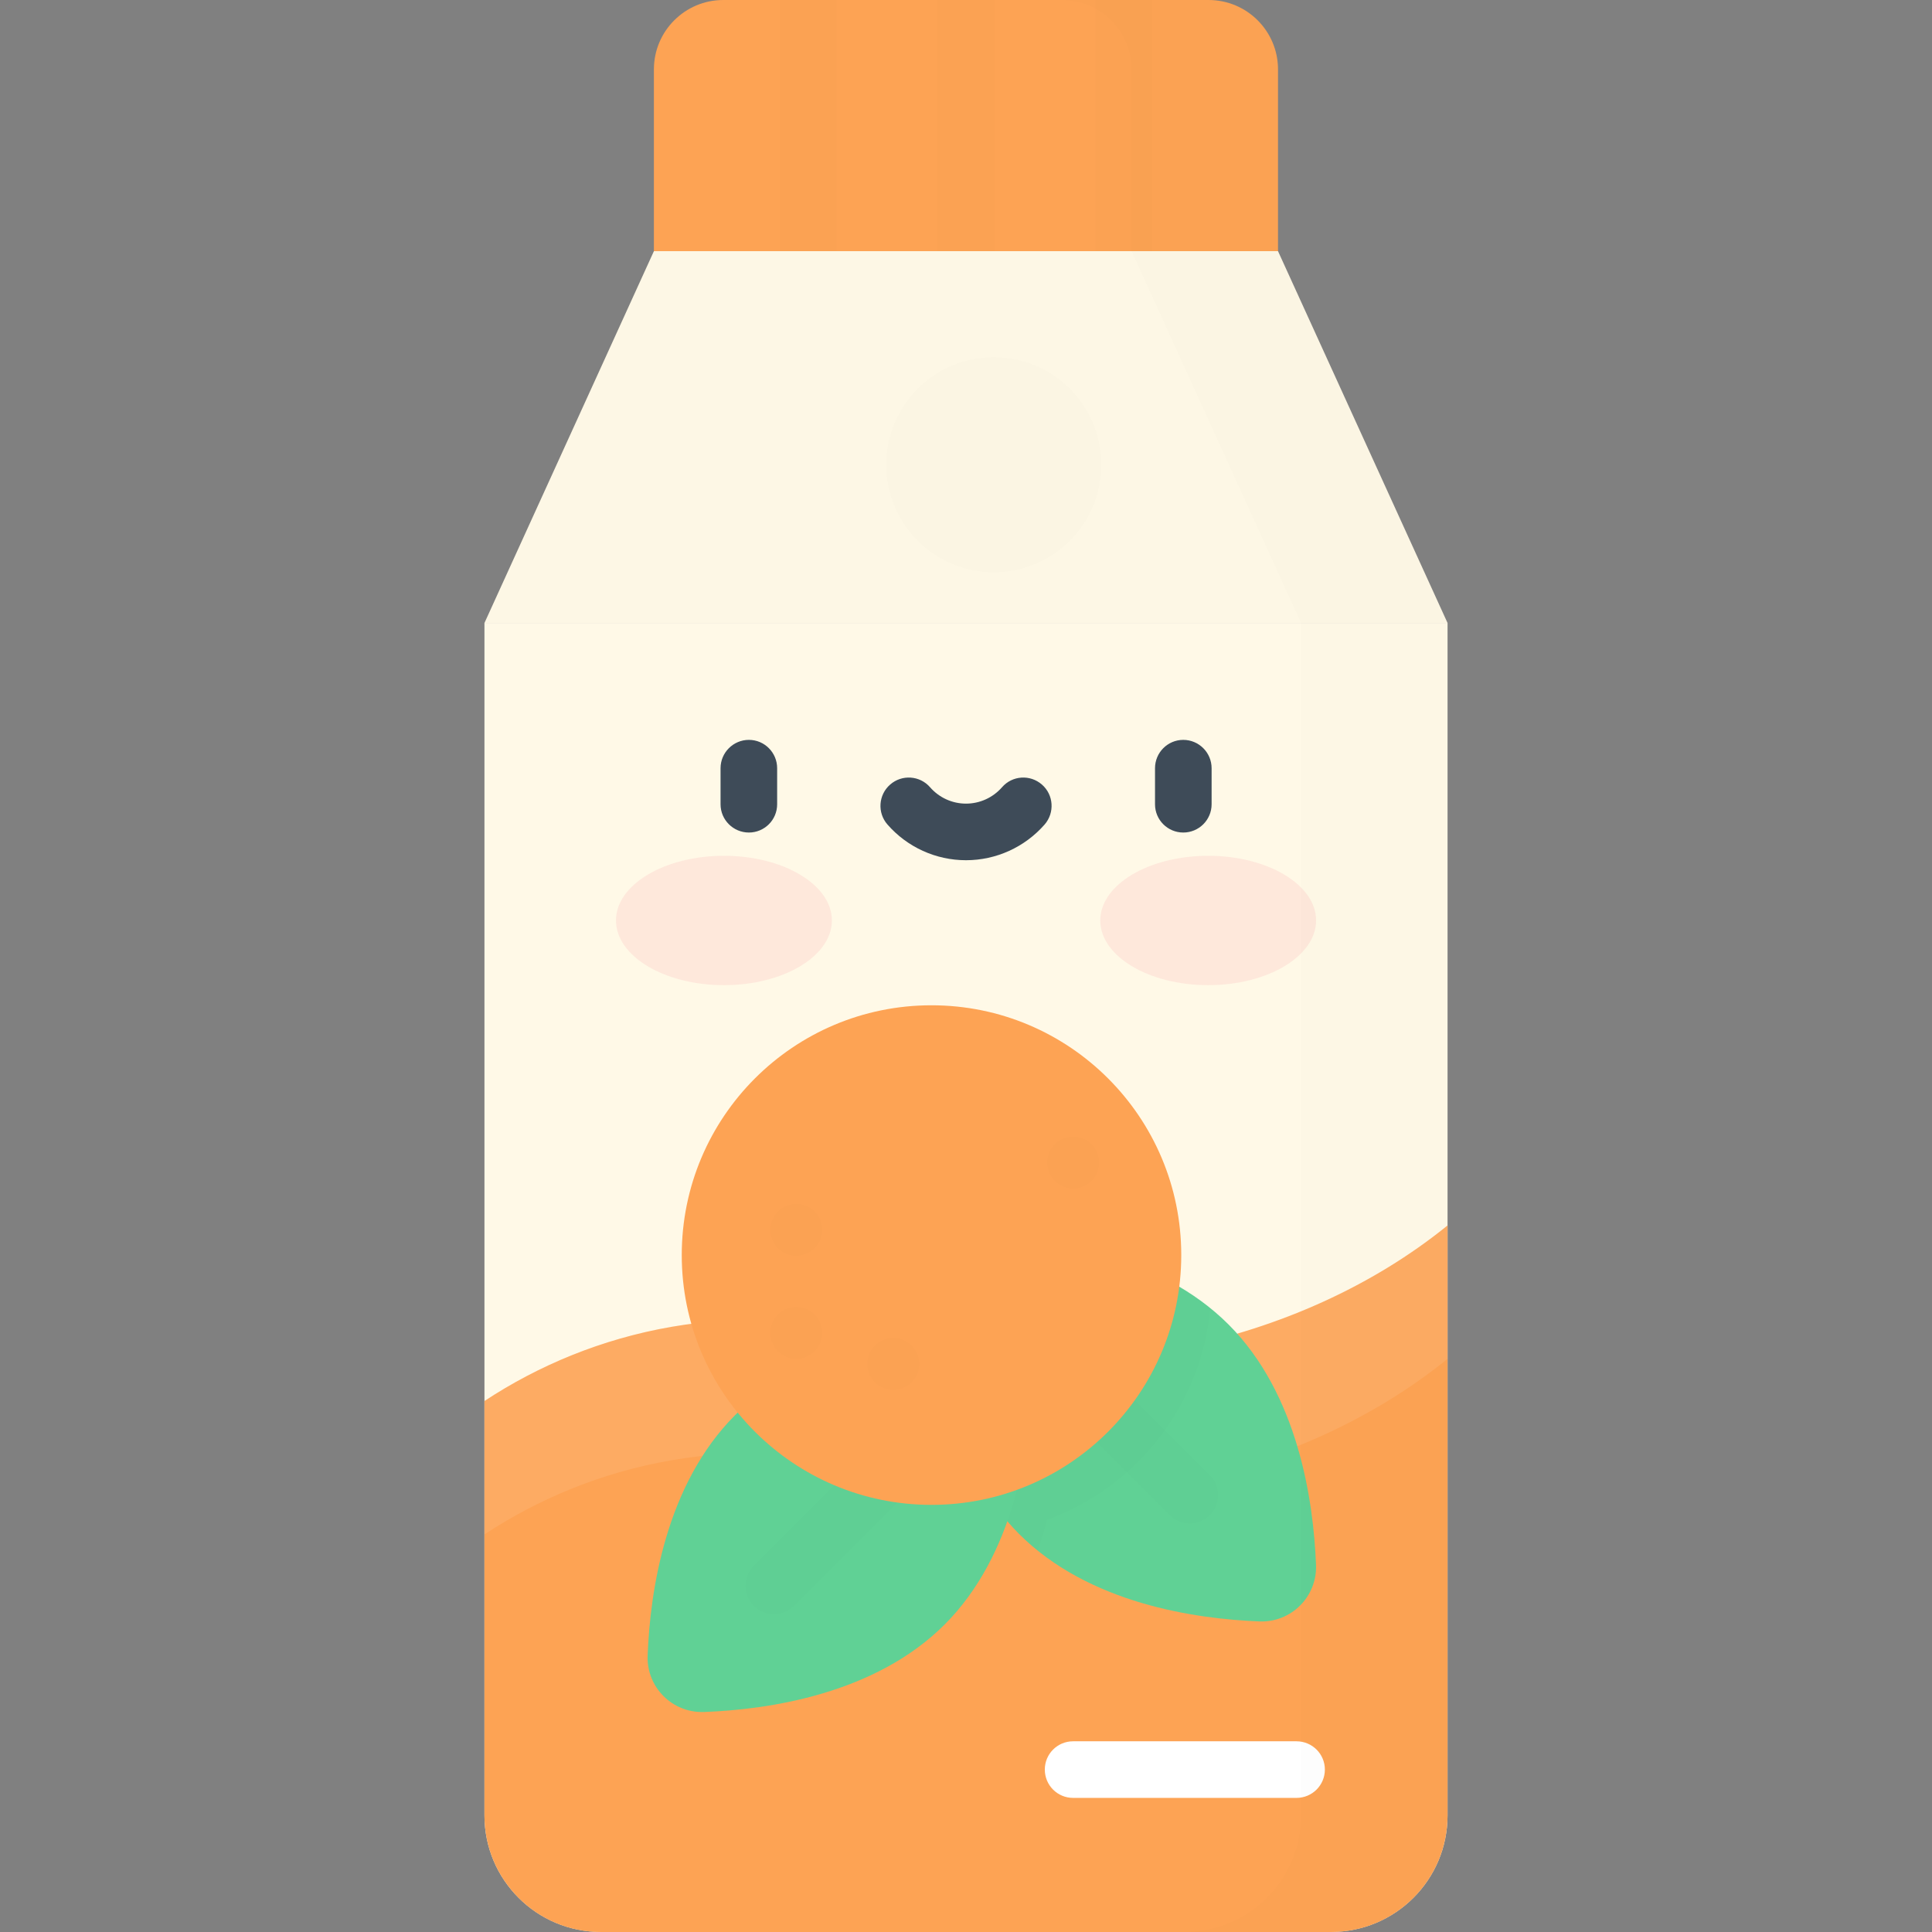 <svg width="24" height="24" viewBox="0 0 24 24" fill="none" xmlns="http://www.w3.org/2000/svg">
<rect x="0" y="0" width="24" height="24" fill="#808080" stroke="none"/>
<path d="M16.534 23.999H7.465C6.666 23.999 6.018 23.351 6.018 22.552V7.738H17.982V22.552C17.982 23.351 17.334 23.999 16.534 23.999Z" fill="#FFF9E7"/>
<path d="M15.876 3.12H8.123L6.018 7.739H17.982L15.876 3.12Z" fill="#FFF9E7"/>
<g opacity="0.1">
<path opacity="0.1" d="M15.876 3.12H8.123L6.018 7.739H17.982L15.876 3.12Z" fill="black"/>
</g>
<path d="M15.014 0H8.985C8.509 0 8.123 0.386 8.123 0.862V3.12H15.876V0.862C15.876 0.386 15.49 0 15.014 0Z" fill="#FDA354"/>
<g opacity="0.1">
<path opacity="0.1" d="M12.352 0H11.648V3.12H12.352V0Z" fill="black"/>
<path opacity="0.1" d="M10.391 0H9.688V3.12H10.391V0Z" fill="black"/>
<path opacity="0.1" d="M14.31 0H13.607V3.12H14.31V0Z" fill="black"/>
</g>
<path d="M11.143 16.646C9.17 16.08 7.354 16.523 6.018 17.404V22.552C6.018 23.352 6.666 24 7.465 24H16.534C17.334 24 17.982 23.352 17.982 22.552V15.223C16.108 16.743 13.323 17.271 11.143 16.646Z" fill="#FDA354"/>
<g opacity="0.3">
<path opacity="0.3" d="M11.143 16.646C9.17 16.08 7.354 16.523 6.018 17.404V19.061C7.354 18.18 9.17 17.738 11.143 18.303C13.323 18.928 16.108 18.4 17.982 16.88V15.223C16.108 16.743 13.323 17.271 11.143 16.646Z" fill="white"/>
</g>
<g opacity="0.1">
<path opacity="0.1" d="M12.345 7.108C13.082 7.108 13.68 6.511 13.68 5.773C13.68 5.036 13.082 4.438 12.345 4.438C11.607 4.438 11.01 5.036 11.01 5.773C11.01 6.511 11.607 7.108 12.345 7.108Z" fill="black"/>
</g>
<path d="M15.261 16.453C16.125 17.318 16.317 18.639 16.348 19.44C16.363 19.834 16.04 20.157 15.646 20.142C14.845 20.111 13.524 19.919 12.659 19.055C11.795 18.191 11.603 16.869 11.573 16.069C11.558 15.674 11.88 15.352 12.275 15.367C13.075 15.397 14.397 15.589 15.261 16.453Z" fill="#60D195"/>
<g opacity="0.1">
<path opacity="0.1" d="M14.779 18.925C14.689 18.925 14.599 18.89 14.531 18.822L12.892 17.183C12.755 17.046 12.755 16.823 12.892 16.686C13.029 16.549 13.252 16.549 13.389 16.686L15.028 18.325C15.165 18.462 15.165 18.684 15.028 18.822C14.959 18.89 14.869 18.925 14.779 18.925Z" fill="black"/>
</g>
<g opacity="0.1">
<path opacity="0.1" d="M12.275 15.367C11.88 15.352 11.558 15.674 11.573 16.069C11.603 16.869 11.795 18.191 12.659 19.055C12.733 19.128 12.81 19.197 12.889 19.261C12.934 19.134 12.973 19.006 13.006 18.879C14.111 18.477 14.922 17.465 15.034 16.25C14.178 15.558 13.008 15.395 12.275 15.367Z" fill="black"/>
</g>
<path d="M9.132 17.579C9.996 16.715 11.318 16.523 12.118 16.493C12.513 16.478 12.835 16.8 12.82 17.195C12.79 17.995 12.598 19.317 11.734 20.181C10.869 21.045 9.548 21.237 8.747 21.267C8.353 21.282 8.03 20.96 8.045 20.566C8.076 19.765 8.268 18.444 9.132 17.579Z" fill="#60D195"/>
<g opacity="0.1">
<path opacity="0.1" d="M9.613 20.051C9.523 20.051 9.433 20.016 9.365 19.948C9.227 19.811 9.227 19.588 9.365 19.451L11.003 17.812C11.141 17.675 11.363 17.675 11.501 17.812C11.638 17.949 11.638 18.172 11.501 18.309L9.862 19.948C9.793 20.016 9.703 20.051 9.613 20.051Z" fill="black"/>
</g>
<path d="M11.571 18.694C13.285 18.694 14.674 17.305 14.674 15.591C14.674 13.877 13.285 12.488 11.571 12.488C9.858 12.488 8.469 13.877 8.469 15.591C8.469 17.305 9.858 18.694 11.571 18.694Z" fill="#FDA354"/>
<g opacity="0.1">
<path opacity="0.1" d="M9.892 16.879C10.069 16.879 10.213 16.735 10.213 16.558C10.213 16.38 10.069 16.236 9.892 16.236C9.714 16.236 9.57 16.38 9.57 16.558C9.57 16.735 9.714 16.879 9.892 16.879Z" fill="black"/>
<path opacity="0.1" d="M9.892 15.599C10.069 15.599 10.213 15.455 10.213 15.278C10.213 15.1 10.069 14.956 9.892 14.956C9.714 14.956 9.57 15.1 9.57 15.278C9.57 15.455 9.714 15.599 9.892 15.599Z" fill="black"/>
<path opacity="0.1" d="M11.097 17.265C11.274 17.265 11.418 17.121 11.418 16.944C11.418 16.766 11.274 16.622 11.097 16.622C10.919 16.622 10.775 16.766 10.775 16.944C10.775 17.121 10.919 17.265 11.097 17.265Z" fill="black"/>
<path opacity="0.1" d="M13.331 14.763C13.509 14.763 13.653 14.619 13.653 14.442C13.653 14.264 13.509 14.12 13.331 14.12C13.154 14.12 13.01 14.264 13.01 14.442C13.01 14.619 13.154 14.763 13.331 14.763Z" fill="black"/>
</g>
<path d="M9.303 10.342C9.109 10.342 8.951 10.185 8.951 9.991V9.543C8.951 9.349 9.109 9.191 9.303 9.191C9.497 9.191 9.654 9.349 9.654 9.543V9.991C9.654 10.185 9.497 10.342 9.303 10.342Z" fill="#3E4B58"/>
<path d="M14.699 10.342C14.505 10.342 14.348 10.185 14.348 9.991V9.543C14.348 9.349 14.505 9.191 14.699 9.191C14.893 9.191 15.051 9.349 15.051 9.543V9.991C15.051 10.185 14.893 10.342 14.699 10.342Z" fill="#3E4B58"/>
<path d="M12 10.686C11.626 10.686 11.27 10.524 11.024 10.242C10.896 10.095 10.912 9.873 11.058 9.746C11.204 9.618 11.427 9.633 11.554 9.78C11.667 9.909 11.829 9.983 12 9.983C12.171 9.983 12.334 9.909 12.447 9.78C12.574 9.633 12.796 9.618 12.943 9.746C13.089 9.873 13.104 10.095 12.977 10.242C12.73 10.524 12.374 10.686 12 10.686Z" fill="#3E4B58"/>
<g opacity="0.4">
<path opacity="0.4" d="M15.009 12.238C15.749 12.238 16.349 11.878 16.349 11.434C16.349 10.991 15.749 10.631 15.009 10.631C14.268 10.631 13.668 10.991 13.668 11.434C13.668 11.878 14.268 12.238 15.009 12.238Z" fill="#F98F9D"/>
<path opacity="0.4" d="M8.993 12.238C9.733 12.238 10.334 11.878 10.334 11.434C10.334 10.991 9.733 10.631 8.993 10.631C8.253 10.631 7.652 10.991 7.652 11.434C7.652 11.878 8.253 12.238 8.993 12.238Z" fill="#F98F9D"/>
</g>
<path d="M16.106 22.334H13.33C13.136 22.334 12.979 22.177 12.979 21.982C12.979 21.788 13.136 21.631 13.33 21.631H16.106C16.3 21.631 16.458 21.788 16.458 21.982C16.458 22.177 16.3 22.334 16.106 22.334Z" fill="white"/>
<g opacity="0.1">
<path opacity="0.1" d="M15.876 3.12H14.057L16.163 7.739V22.552C16.163 23.352 15.514 24 14.715 24H16.534C17.334 24 17.982 23.352 17.982 22.552V7.739L15.876 3.12Z" fill="black"/>
</g>
<g opacity="0.1">
<path opacity="0.1" d="M15.015 0H13.195C13.671 0 14.057 0.386 14.057 0.862V3.12H15.877V0.862C15.877 0.386 15.491 0 15.015 0Z" fill="black"/>
</g>
</svg>
